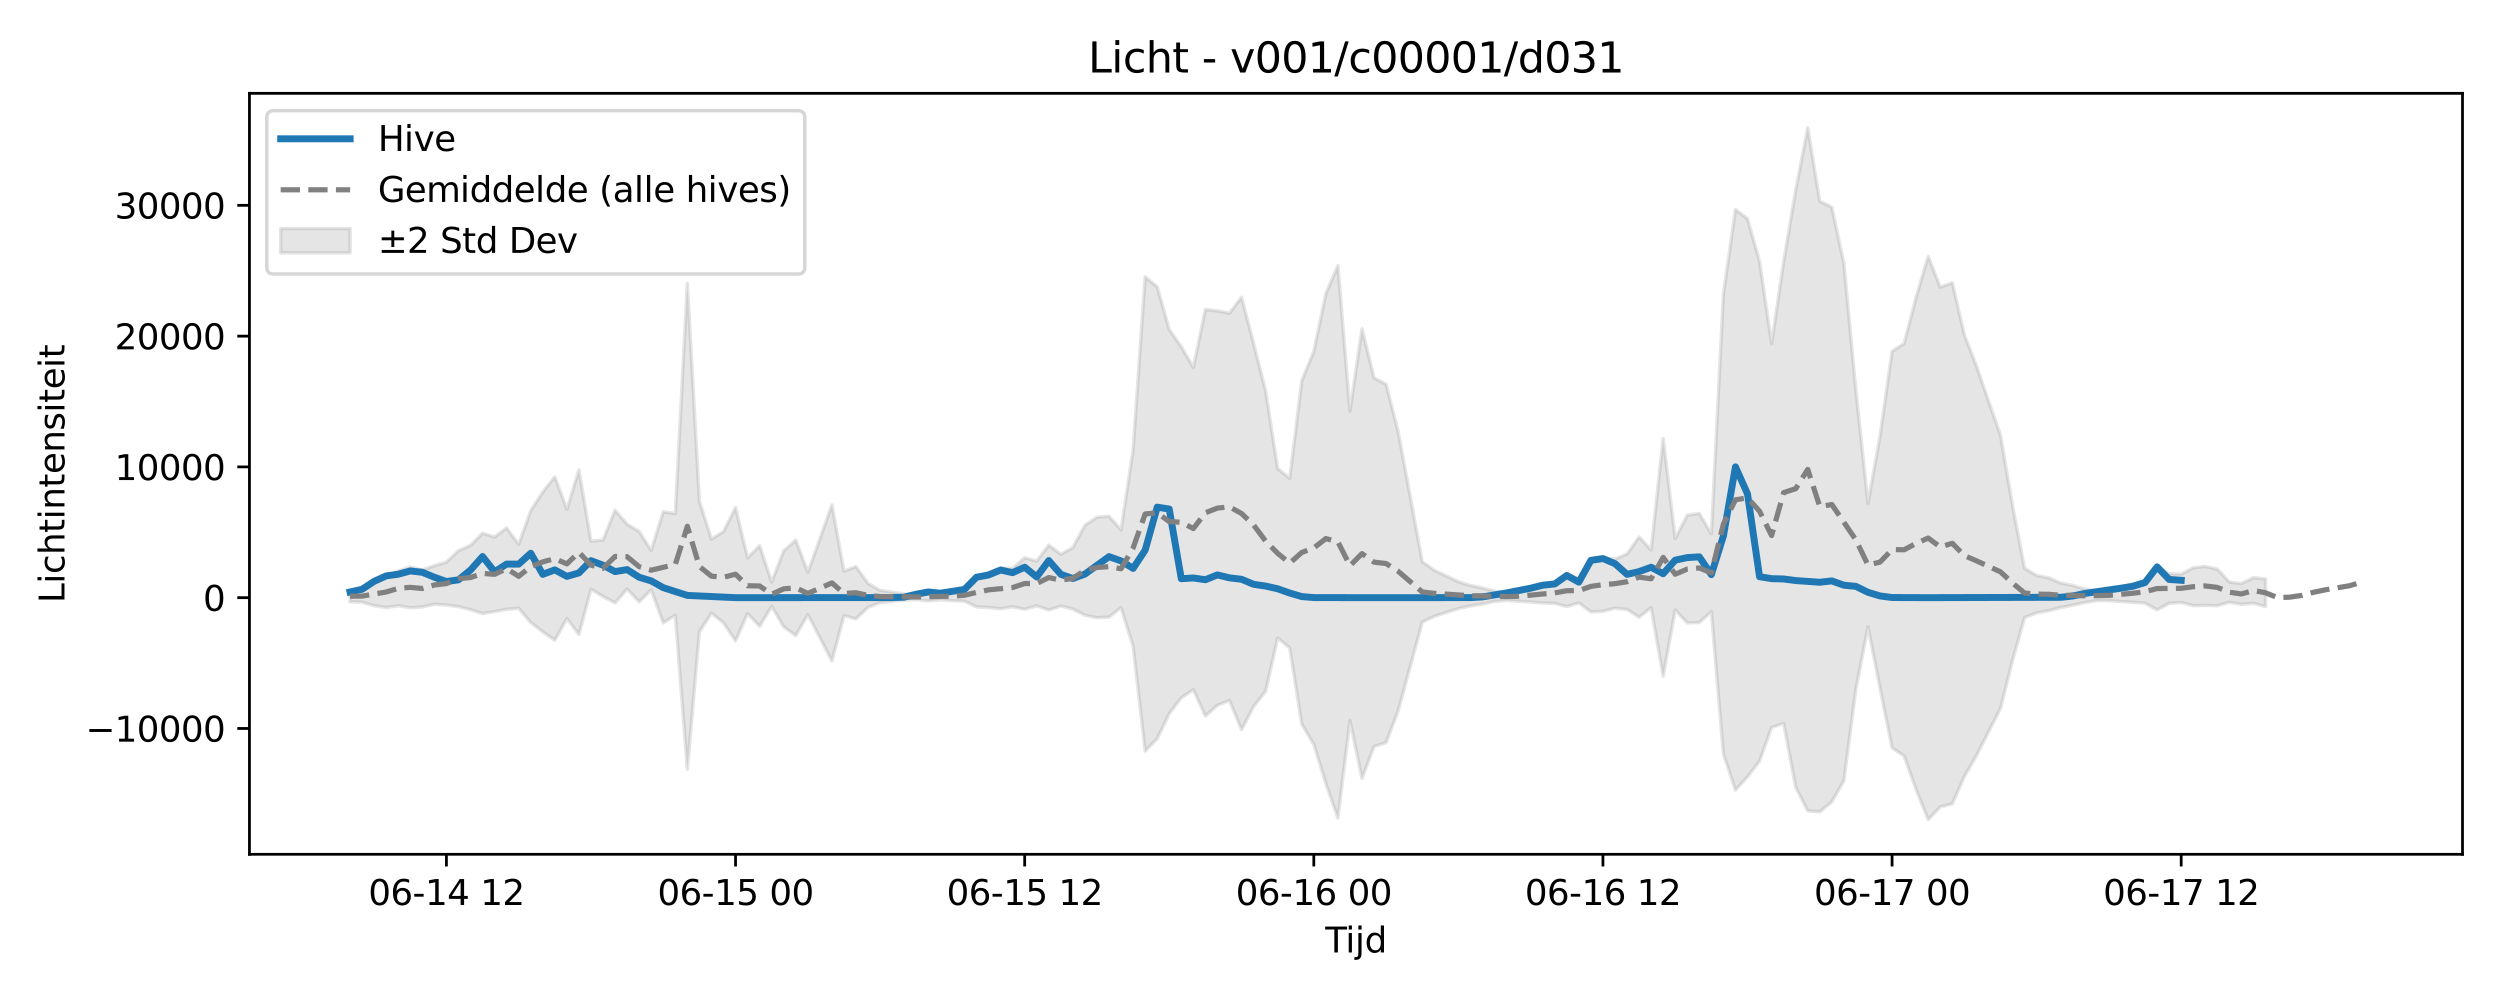 <?xml version="1.0" encoding="utf-8" standalone="no"?>
<!DOCTYPE svg PUBLIC "-//W3C//DTD SVG 1.1//EN"
  "http://www.w3.org/Graphics/SVG/1.1/DTD/svg11.dtd">
<svg xmlns:xlink="http://www.w3.org/1999/xlink" width="720pt" height="288pt" viewBox="0 0 720 288" xmlns="http://www.w3.org/2000/svg" version="1.1">
 <defs>
  <style type="text/css">*{stroke-linejoin: round; stroke-linecap: butt}</style>
 </defs>
 <g id="figure_1">
  <g id="patch_1">
   <path d="M 0 288 
L 720 288 
L 720 0 
L 0 0 
z
" style="fill: #ffffff"/>
  </g>
  <g id="axes_1">
   <g id="patch_2">
    <path d="M 71.84 246.04 
L 709.2 246.04 
L 709.2 26.88 
L 71.84 26.88 
z
" style="fill: #ffffff"/>
   </g>
   <g id="FillBetweenPolyCollection_1">
    <defs>
     <path id="m141f1b1575" d="M 100.811 -117.912 
L 100.811 -114.686 
L 104.28 -114.563 
L 107.75 -113.552 
L 111.22 -113.017 
L 114.689 -113.537 
L 118.159 -112.962 
L 121.628 -113.189 
L 125.098 -113.981 
L 128.567 -113.755 
L 132.037 -113.27 
L 135.507 -112.419 
L 138.976 -111.305 
L 142.446 -111.852 
L 145.915 -112.524 
L 149.385 -112.824 
L 152.854 -108.725 
L 156.324 -106.02 
L 159.794 -103.599 
L 163.263 -109.879 
L 166.733 -105.257 
L 170.202 -118.308 
L 173.672 -116.21 
L 177.141 -114.378 
L 180.611 -118.353 
L 184.081 -114.666 
L 187.55 -118.114 
L 191.02 -108.609 
L 194.489 -110.822 
L 197.959 -66.468 
L 201.428 -106.007 
L 204.898 -111.414 
L 208.368 -108.592 
L 211.837 -103.433 
L 215.307 -111.276 
L 218.776 -107.619 
L 222.246 -113.359 
L 225.715 -107.466 
L 229.185 -104.97 
L 232.655 -111.023 
L 236.124 -104.342 
L 239.594 -97.64 
L 243.063 -110.677 
L 246.533 -109.77 
L 250.002 -113.078 
L 253.472 -114.436 
L 256.942 -114.77 
L 260.411 -115.189 
L 263.881 -115.306 
L 267.35 -114.942 
L 270.82 -115.244 
L 274.289 -114.998 
L 277.759 -114.866 
L 281.229 -113.23 
L 284.698 -113.044 
L 288.168 -112.66 
L 291.637 -113.239 
L 295.107 -112.528 
L 298.576 -113.501 
L 302.046 -112.327 
L 305.516 -113.439 
L 308.985 -112.608 
L 312.455 -110.806 
L 315.924 -110.104 
L 319.394 -110.277 
L 322.863 -112.992 
L 326.333 -101.89 
L 329.803 -71.683 
L 333.272 -75.268 
L 336.742 -82.468 
L 340.211 -87.041 
L 343.681 -89.355 
L 347.15 -81.78 
L 350.62 -84.889 
L 354.09 -86.26 
L 357.559 -77.827 
L 361.029 -84.499 
L 364.498 -88.916 
L 367.968 -104.244 
L 371.437 -101.375 
L 374.907 -79.444 
L 378.377 -73.642 
L 381.846 -62.376 
L 385.316 -52.418 
L 388.785 -80.473 
L 392.255 -63.826 
L 395.724 -73.025 
L 399.194 -74.1 
L 402.663 -83.255 
L 406.133 -95.965 
L 409.603 -108.8 
L 413.072 -110.491 
L 416.542 -111.6 
L 420.011 -112.74 
L 423.481 -113.486 
L 426.95 -114.028 
L 430.42 -114.79 
L 433.89 -115.094 
L 437.359 -114.845 
L 440.829 -114.636 
L 444.298 -114.327 
L 447.768 -114.222 
L 451.237 -113.313 
L 454.707 -114.359 
L 458.177 -111.776 
L 461.646 -111.935 
L 465.116 -112.846 
L 468.585 -112.479 
L 472.055 -110.222 
L 475.524 -112.992 
L 478.994 -93.24 
L 482.464 -112.322 
L 485.933 -108.594 
L 489.403 -108.699 
L 492.872 -111.795 
L 496.342 -70.836 
L 499.811 -60.452 
L 503.281 -64.278 
L 506.751 -68.81 
L 510.22 -78.476 
L 513.69 -79.66 
L 517.159 -61.293 
L 520.629 -54.452 
L 524.098 -54.183 
L 527.568 -57.09 
L 531.038 -63.171 
L 534.507 -89.601 
L 537.977 -107.462 
L 541.446 -89.863 
L 544.916 -72.619 
L 548.385 -70.278 
L 551.855 -60.569 
L 555.325 -51.922 
L 558.794 -55.627 
L 562.264 -56.511 
L 565.733 -64.367 
L 569.203 -70.363 
L 572.672 -77.191 
L 576.142 -83.973 
L 579.612 -97.808 
L 583.081 -110.126 
L 586.551 -111.491 
L 590.02 -112.103 
L 593.49 -113.029 
L 596.959 -113.68 
L 600.429 -114.492 
L 603.899 -115.014 
L 607.368 -115.028 
L 610.838 -114.758 
L 614.307 -114.543 
L 617.777 -114.287 
L 621.246 -112.358 
L 624.716 -114.237 
L 628.186 -114.486 
L 631.655 -113.587 
L 635.125 -113.631 
L 638.594 -113.548 
L 642.064 -114.55 
L 645.533 -113.93 
L 649.003 -114.247 
L 652.473 -113.293 
L 652.473 -121.265 
L 652.473 -121.265 
L 649.003 -121.643 
L 645.533 -119.931 
L 642.064 -120.362 
L 638.594 -124.099 
L 635.125 -124.874 
L 631.655 -124.482 
L 628.186 -122.652 
L 624.716 -122.757 
L 621.246 -124.638 
L 617.777 -120.891 
L 614.307 -119.754 
L 610.838 -118.877 
L 607.368 -118.033 
L 603.899 -117.935 
L 600.429 -118.308 
L 596.959 -119.409 
L 593.49 -120.079 
L 590.02 -121.572 
L 586.551 -122.289 
L 583.081 -124.29 
L 579.612 -142.348 
L 576.142 -162.632 
L 572.672 -172.579 
L 569.203 -182.625 
L 565.733 -191.58 
L 562.264 -206.559 
L 558.794 -205.293 
L 555.325 -214.15 
L 551.855 -202.442 
L 548.385 -189.061 
L 544.916 -186.802 
L 541.446 -162.38 
L 537.977 -143.054 
L 534.507 -175.39 
L 531.038 -212.144 
L 527.568 -228.309 
L 524.098 -230.022 
L 520.629 -251.158 
L 517.159 -233.223 
L 513.69 -212.592 
L 510.22 -189.072 
L 506.751 -212.71 
L 503.281 -225.005 
L 499.811 -227.648 
L 496.342 -203.333 
L 492.872 -134.247 
L 489.403 -140.15 
L 485.933 -139.616 
L 482.464 -132.92 
L 478.994 -161.691 
L 475.524 -129.638 
L 472.055 -133.357 
L 468.585 -128.45 
L 465.116 -126.958 
L 461.646 -127.282 
L 458.177 -126.478 
L 454.707 -121.438 
L 451.237 -122.433 
L 447.768 -120.281 
L 444.298 -119.574 
L 440.829 -118.511 
L 437.359 -117.713 
L 433.89 -117.299 
L 430.42 -117.712 
L 426.95 -118.655 
L 423.481 -119.371 
L 420.011 -120.457 
L 416.542 -122.129 
L 413.072 -123.755 
L 409.603 -126.234 
L 406.133 -145.053 
L 402.663 -163.715 
L 399.194 -177.297 
L 395.724 -179.17 
L 392.255 -193.282 
L 388.785 -169.658 
L 385.316 -211.497 
L 381.846 -203.403 
L 378.377 -186.754 
L 374.907 -178.334 
L 371.437 -150.249 
L 367.968 -153.054 
L 364.498 -175.405 
L 361.029 -189.124 
L 357.559 -202.397 
L 354.09 -197.803 
L 350.62 -198.448 
L 347.15 -198.869 
L 343.681 -182.187 
L 340.211 -188.144 
L 336.742 -193.103 
L 333.272 -205.383 
L 329.803 -208.264 
L 326.333 -158.464 
L 322.863 -135.399 
L 319.394 -139.323 
L 315.924 -139.037 
L 312.455 -136.704 
L 308.985 -130.284 
L 305.516 -128.376 
L 302.046 -131.001 
L 298.576 -126.428 
L 295.107 -127.356 
L 291.637 -124.33 
L 288.168 -124.329 
L 284.698 -123.191 
L 281.229 -121.568 
L 277.759 -118.246 
L 274.289 -117.63 
L 270.82 -117.074 
L 267.35 -117.361 
L 263.881 -116.829 
L 260.411 -116.922 
L 256.942 -117.491 
L 253.472 -117.971 
L 250.002 -119.962 
L 246.533 -124.812 
L 243.063 -123.483 
L 239.594 -142.596 
L 236.124 -132.796 
L 232.655 -123.179 
L 229.185 -132.444 
L 225.715 -129.362 
L 222.246 -120.361 
L 218.776 -130.845 
L 215.307 -127.336 
L 211.837 -141.818 
L 208.368 -134.911 
L 204.898 -132.723 
L 201.428 -143.683 
L 197.959 -206.387 
L 194.489 -140.09 
L 191.02 -140.644 
L 187.55 -129.456 
L 184.081 -134.925 
L 180.611 -136.99 
L 177.141 -141.088 
L 173.672 -132.467 
L 170.202 -132.16 
L 166.733 -152.657 
L 163.263 -141.318 
L 159.794 -150.64 
L 156.324 -146.331 
L 152.854 -140.927 
L 149.385 -131.214 
L 145.915 -135.95 
L 142.446 -133.335 
L 138.976 -134.426 
L 135.507 -130.931 
L 132.037 -129.409 
L 128.567 -126.112 
L 125.098 -125.076 
L 121.628 -123.839 
L 118.159 -124.73 
L 114.689 -123.577 
L 111.22 -121.993 
L 107.75 -120.243 
L 104.28 -118.074 
L 100.811 -117.912 
z
" style="stroke: #808080; stroke-opacity: 0.2"/>
    </defs>
    <g clip-path="url(#p91ae9c53f0)">
     <use xlink:href="#m141f1b1575" x="0" y="288" style="fill: #808080; fill-opacity: 0.2; stroke: #808080; stroke-opacity: 0.2"/>
    </g>
   </g>
   <g id="matplotlib.axis_1">
    <g id="xtick_1">
     <g id="line2d_1">
      <defs>
       <path id="m79f53ee350" d="M 0 0 
L 0 3.5 
" style="stroke: #000000; stroke-width: 0.8"/>
      </defs>
      <g>
       <use xlink:href="#m79f53ee350" x="128.567" y="246.04" style="stroke: #000000; stroke-width: 0.8"/>
      </g>
     </g>
     <g id="text_1">
      <!-- 06-14 12 -->
      <g transform="translate(106.087 260.638) scale(0.1 -0.1)">
       <defs>
        <path id="DejaVuSans-30" d="M 2034 4250 
Q 1547 4250 1301 3770 
Q 1056 3291 1056 2328 
Q 1056 1369 1301 889 
Q 1547 409 2034 409 
Q 2525 409 2770 889 
Q 3016 1369 3016 2328 
Q 3016 3291 2770 3770 
Q 2525 4250 2034 4250 
z
M 2034 4750 
Q 2819 4750 3233 4129 
Q 3647 3509 3647 2328 
Q 3647 1150 3233 529 
Q 2819 -91 2034 -91 
Q 1250 -91 836 529 
Q 422 1150 422 2328 
Q 422 3509 836 4129 
Q 1250 4750 2034 4750 
z
" transform="scale(0.016)"/>
        <path id="DejaVuSans-36" d="M 2113 2584 
Q 1688 2584 1439 2293 
Q 1191 2003 1191 1497 
Q 1191 994 1439 701 
Q 1688 409 2113 409 
Q 2538 409 2786 701 
Q 3034 994 3034 1497 
Q 3034 2003 2786 2293 
Q 2538 2584 2113 2584 
z
M 3366 4563 
L 3366 3988 
Q 3128 4100 2886 4159 
Q 2644 4219 2406 4219 
Q 1781 4219 1451 3797 
Q 1122 3375 1075 2522 
Q 1259 2794 1537 2939 
Q 1816 3084 2150 3084 
Q 2853 3084 3261 2657 
Q 3669 2231 3669 1497 
Q 3669 778 3244 343 
Q 2819 -91 2113 -91 
Q 1303 -91 875 529 
Q 447 1150 447 2328 
Q 447 3434 972 4092 
Q 1497 4750 2381 4750 
Q 2619 4750 2861 4703 
Q 3103 4656 3366 4563 
z
" transform="scale(0.016)"/>
        <path id="DejaVuSans-2d" d="M 313 2009 
L 1997 2009 
L 1997 1497 
L 313 1497 
L 313 2009 
z
" transform="scale(0.016)"/>
        <path id="DejaVuSans-31" d="M 794 531 
L 1825 531 
L 1825 4091 
L 703 3866 
L 703 4441 
L 1819 4666 
L 2450 4666 
L 2450 531 
L 3481 531 
L 3481 0 
L 794 0 
L 794 531 
z
" transform="scale(0.016)"/>
        <path id="DejaVuSans-34" d="M 2419 4116 
L 825 1625 
L 2419 1625 
L 2419 4116 
z
M 2253 4666 
L 3047 4666 
L 3047 1625 
L 3713 1625 
L 3713 1100 
L 3047 1100 
L 3047 0 
L 2419 0 
L 2419 1100 
L 313 1100 
L 313 1709 
L 2253 4666 
z
" transform="scale(0.016)"/>
        <path id="DejaVuSans-20" transform="scale(0.016)"/>
        <path id="DejaVuSans-32" d="M 1228 531 
L 3431 531 
L 3431 0 
L 469 0 
L 469 531 
Q 828 903 1448 1529 
Q 2069 2156 2228 2338 
Q 2531 2678 2651 2914 
Q 2772 3150 2772 3378 
Q 2772 3750 2511 3984 
Q 2250 4219 1831 4219 
Q 1534 4219 1204 4116 
Q 875 4013 500 3803 
L 500 4441 
Q 881 4594 1212 4672 
Q 1544 4750 1819 4750 
Q 2544 4750 2975 4387 
Q 3406 4025 3406 3419 
Q 3406 3131 3298 2873 
Q 3191 2616 2906 2266 
Q 2828 2175 2409 1742 
Q 1991 1309 1228 531 
z
" transform="scale(0.016)"/>
       </defs>
       <use xlink:href="#DejaVuSans-30"/>
       <use xlink:href="#DejaVuSans-36" transform="translate(63.623 0)"/>
       <use xlink:href="#DejaVuSans-2d" transform="translate(127.246 0)"/>
       <use xlink:href="#DejaVuSans-31" transform="translate(163.33 0)"/>
       <use xlink:href="#DejaVuSans-34" transform="translate(226.953 0)"/>
       <use xlink:href="#DejaVuSans-20" transform="translate(290.576 0)"/>
       <use xlink:href="#DejaVuSans-31" transform="translate(322.363 0)"/>
       <use xlink:href="#DejaVuSans-32" transform="translate(385.986 0)"/>
      </g>
     </g>
    </g>
    <g id="xtick_2">
     <g id="line2d_2">
      <g>
       <use xlink:href="#m79f53ee350" x="211.837" y="246.04" style="stroke: #000000; stroke-width: 0.8"/>
      </g>
     </g>
     <g id="text_2">
      <!-- 06-15 00 -->
      <g transform="translate(189.357 260.638) scale(0.1 -0.1)">
       <defs>
        <path id="DejaVuSans-35" d="M 691 4666 
L 3169 4666 
L 3169 4134 
L 1269 4134 
L 1269 2991 
Q 1406 3038 1543 3061 
Q 1681 3084 1819 3084 
Q 2600 3084 3056 2656 
Q 3513 2228 3513 1497 
Q 3513 744 3044 326 
Q 2575 -91 1722 -91 
Q 1428 -91 1123 -41 
Q 819 9 494 109 
L 494 744 
Q 775 591 1075 516 
Q 1375 441 1709 441 
Q 2250 441 2565 725 
Q 2881 1009 2881 1497 
Q 2881 1984 2565 2268 
Q 2250 2553 1709 2553 
Q 1456 2553 1204 2497 
Q 953 2441 691 2322 
L 691 4666 
z
" transform="scale(0.016)"/>
       </defs>
       <use xlink:href="#DejaVuSans-30"/>
       <use xlink:href="#DejaVuSans-36" transform="translate(63.623 0)"/>
       <use xlink:href="#DejaVuSans-2d" transform="translate(127.246 0)"/>
       <use xlink:href="#DejaVuSans-31" transform="translate(163.33 0)"/>
       <use xlink:href="#DejaVuSans-35" transform="translate(226.953 0)"/>
       <use xlink:href="#DejaVuSans-20" transform="translate(290.576 0)"/>
       <use xlink:href="#DejaVuSans-30" transform="translate(322.363 0)"/>
       <use xlink:href="#DejaVuSans-30" transform="translate(385.986 0)"/>
      </g>
     </g>
    </g>
    <g id="xtick_3">
     <g id="line2d_3">
      <g>
       <use xlink:href="#m79f53ee350" x="295.107" y="246.04" style="stroke: #000000; stroke-width: 0.8"/>
      </g>
     </g>
     <g id="text_3">
      <!-- 06-15 12 -->
      <g transform="translate(272.626 260.638) scale(0.1 -0.1)">
       <use xlink:href="#DejaVuSans-30"/>
       <use xlink:href="#DejaVuSans-36" transform="translate(63.623 0)"/>
       <use xlink:href="#DejaVuSans-2d" transform="translate(127.246 0)"/>
       <use xlink:href="#DejaVuSans-31" transform="translate(163.33 0)"/>
       <use xlink:href="#DejaVuSans-35" transform="translate(226.953 0)"/>
       <use xlink:href="#DejaVuSans-20" transform="translate(290.576 0)"/>
       <use xlink:href="#DejaVuSans-31" transform="translate(322.363 0)"/>
       <use xlink:href="#DejaVuSans-32" transform="translate(385.986 0)"/>
      </g>
     </g>
    </g>
    <g id="xtick_4">
     <g id="line2d_4">
      <g>
       <use xlink:href="#m79f53ee350" x="378.377" y="246.04" style="stroke: #000000; stroke-width: 0.8"/>
      </g>
     </g>
     <g id="text_4">
      <!-- 06-16 00 -->
      <g transform="translate(355.896 260.638) scale(0.1 -0.1)">
       <use xlink:href="#DejaVuSans-30"/>
       <use xlink:href="#DejaVuSans-36" transform="translate(63.623 0)"/>
       <use xlink:href="#DejaVuSans-2d" transform="translate(127.246 0)"/>
       <use xlink:href="#DejaVuSans-31" transform="translate(163.33 0)"/>
       <use xlink:href="#DejaVuSans-36" transform="translate(226.953 0)"/>
       <use xlink:href="#DejaVuSans-20" transform="translate(290.576 0)"/>
       <use xlink:href="#DejaVuSans-30" transform="translate(322.363 0)"/>
       <use xlink:href="#DejaVuSans-30" transform="translate(385.986 0)"/>
      </g>
     </g>
    </g>
    <g id="xtick_5">
     <g id="line2d_5">
      <g>
       <use xlink:href="#m79f53ee350" x="461.646" y="246.04" style="stroke: #000000; stroke-width: 0.8"/>
      </g>
     </g>
     <g id="text_5">
      <!-- 06-16 12 -->
      <g transform="translate(439.166 260.638) scale(0.1 -0.1)">
       <use xlink:href="#DejaVuSans-30"/>
       <use xlink:href="#DejaVuSans-36" transform="translate(63.623 0)"/>
       <use xlink:href="#DejaVuSans-2d" transform="translate(127.246 0)"/>
       <use xlink:href="#DejaVuSans-31" transform="translate(163.33 0)"/>
       <use xlink:href="#DejaVuSans-36" transform="translate(226.953 0)"/>
       <use xlink:href="#DejaVuSans-20" transform="translate(290.576 0)"/>
       <use xlink:href="#DejaVuSans-31" transform="translate(322.363 0)"/>
       <use xlink:href="#DejaVuSans-32" transform="translate(385.986 0)"/>
      </g>
     </g>
    </g>
    <g id="xtick_6">
     <g id="line2d_6">
      <g>
       <use xlink:href="#m79f53ee350" x="544.916" y="246.04" style="stroke: #000000; stroke-width: 0.8"/>
      </g>
     </g>
     <g id="text_6">
      <!-- 06-17 00 -->
      <g transform="translate(522.435 260.638) scale(0.1 -0.1)">
       <defs>
        <path id="DejaVuSans-37" d="M 525 4666 
L 3525 4666 
L 3525 4397 
L 1831 0 
L 1172 0 
L 2766 4134 
L 525 4134 
L 525 4666 
z
" transform="scale(0.016)"/>
       </defs>
       <use xlink:href="#DejaVuSans-30"/>
       <use xlink:href="#DejaVuSans-36" transform="translate(63.623 0)"/>
       <use xlink:href="#DejaVuSans-2d" transform="translate(127.246 0)"/>
       <use xlink:href="#DejaVuSans-31" transform="translate(163.33 0)"/>
       <use xlink:href="#DejaVuSans-37" transform="translate(226.953 0)"/>
       <use xlink:href="#DejaVuSans-20" transform="translate(290.576 0)"/>
       <use xlink:href="#DejaVuSans-30" transform="translate(322.363 0)"/>
       <use xlink:href="#DejaVuSans-30" transform="translate(385.986 0)"/>
      </g>
     </g>
    </g>
    <g id="xtick_7">
     <g id="line2d_7">
      <g>
       <use xlink:href="#m79f53ee350" x="628.186" y="246.04" style="stroke: #000000; stroke-width: 0.8"/>
      </g>
     </g>
     <g id="text_7">
      <!-- 06-17 12 -->
      <g transform="translate(605.705 260.638) scale(0.1 -0.1)">
       <use xlink:href="#DejaVuSans-30"/>
       <use xlink:href="#DejaVuSans-36" transform="translate(63.623 0)"/>
       <use xlink:href="#DejaVuSans-2d" transform="translate(127.246 0)"/>
       <use xlink:href="#DejaVuSans-31" transform="translate(163.33 0)"/>
       <use xlink:href="#DejaVuSans-37" transform="translate(226.953 0)"/>
       <use xlink:href="#DejaVuSans-20" transform="translate(290.576 0)"/>
       <use xlink:href="#DejaVuSans-31" transform="translate(322.363 0)"/>
       <use xlink:href="#DejaVuSans-32" transform="translate(385.986 0)"/>
      </g>
     </g>
    </g>
    <g id="text_8">
     <!-- Tijd -->
     <g transform="translate(381.67 274.317) scale(0.1 -0.1)">
      <defs>
       <path id="DejaVuSans-54" d="M -19 4666 
L 3928 4666 
L 3928 4134 
L 2272 4134 
L 2272 0 
L 1638 0 
L 1638 4134 
L -19 4134 
L -19 4666 
z
" transform="scale(0.016)"/>
       <path id="DejaVuSans-69" d="M 603 3500 
L 1178 3500 
L 1178 0 
L 603 0 
L 603 3500 
z
M 603 4863 
L 1178 4863 
L 1178 4134 
L 603 4134 
L 603 4863 
z
" transform="scale(0.016)"/>
       <path id="DejaVuSans-6a" d="M 603 3500 
L 1178 3500 
L 1178 -63 
Q 1178 -731 923 -1031 
Q 669 -1331 103 -1331 
L -116 -1331 
L -116 -844 
L 38 -844 
Q 366 -844 484 -692 
Q 603 -541 603 -63 
L 603 3500 
z
M 603 4863 
L 1178 4863 
L 1178 4134 
L 603 4134 
L 603 4863 
z
" transform="scale(0.016)"/>
       <path id="DejaVuSans-64" d="M 2906 2969 
L 2906 4863 
L 3481 4863 
L 3481 0 
L 2906 0 
L 2906 525 
Q 2725 213 2448 61 
Q 2172 -91 1784 -91 
Q 1150 -91 751 415 
Q 353 922 353 1747 
Q 353 2572 751 3078 
Q 1150 3584 1784 3584 
Q 2172 3584 2448 3432 
Q 2725 3281 2906 2969 
z
M 947 1747 
Q 947 1113 1208 752 
Q 1469 391 1925 391 
Q 2381 391 2643 752 
Q 2906 1113 2906 1747 
Q 2906 2381 2643 2742 
Q 2381 3103 1925 3103 
Q 1469 3103 1208 2742 
Q 947 2381 947 1747 
z
" transform="scale(0.016)"/>
      </defs>
      <use xlink:href="#DejaVuSans-54"/>
      <use xlink:href="#DejaVuSans-69" transform="translate(57.959 0)"/>
      <use xlink:href="#DejaVuSans-6a" transform="translate(85.742 0)"/>
      <use xlink:href="#DejaVuSans-64" transform="translate(113.525 0)"/>
     </g>
    </g>
   </g>
   <g id="matplotlib.axis_2">
    <g id="ytick_1">
     <g id="line2d_8">
      <defs>
       <path id="m4f43322759" d="M 0 0 
L -3.5 0 
" style="stroke: #000000; stroke-width: 0.8"/>
      </defs>
      <g>
       <use xlink:href="#m4f43322759" x="71.84" y="209.794" style="stroke: #000000; stroke-width: 0.8"/>
      </g>
     </g>
     <g id="text_9">
      <!-- −10000 -->
      <g transform="translate(24.648 213.593) scale(0.1 -0.1)">
       <defs>
        <path id="DejaVuSans-2212" d="M 678 2272 
L 4684 2272 
L 4684 1741 
L 678 1741 
L 678 2272 
z
" transform="scale(0.016)"/>
       </defs>
       <use xlink:href="#DejaVuSans-2212"/>
       <use xlink:href="#DejaVuSans-31" transform="translate(83.789 0)"/>
       <use xlink:href="#DejaVuSans-30" transform="translate(147.412 0)"/>
       <use xlink:href="#DejaVuSans-30" transform="translate(211.035 0)"/>
       <use xlink:href="#DejaVuSans-30" transform="translate(274.658 0)"/>
       <use xlink:href="#DejaVuSans-30" transform="translate(338.281 0)"/>
      </g>
     </g>
    </g>
    <g id="ytick_2">
     <g id="line2d_9">
      <g>
       <use xlink:href="#m4f43322759" x="71.84" y="172.13" style="stroke: #000000; stroke-width: 0.8"/>
      </g>
     </g>
     <g id="text_10">
      <!-- 0 -->
      <g transform="translate(58.477 175.93) scale(0.1 -0.1)">
       <use xlink:href="#DejaVuSans-30"/>
      </g>
     </g>
    </g>
    <g id="ytick_3">
     <g id="line2d_10">
      <g>
       <use xlink:href="#m4f43322759" x="71.84" y="134.467" style="stroke: #000000; stroke-width: 0.8"/>
      </g>
     </g>
     <g id="text_11">
      <!-- 10000 -->
      <g transform="translate(33.028 138.266) scale(0.1 -0.1)">
       <use xlink:href="#DejaVuSans-31"/>
       <use xlink:href="#DejaVuSans-30" transform="translate(63.623 0)"/>
       <use xlink:href="#DejaVuSans-30" transform="translate(127.246 0)"/>
       <use xlink:href="#DejaVuSans-30" transform="translate(190.869 0)"/>
       <use xlink:href="#DejaVuSans-30" transform="translate(254.492 0)"/>
      </g>
     </g>
    </g>
    <g id="ytick_4">
     <g id="line2d_11">
      <g>
       <use xlink:href="#m4f43322759" x="71.84" y="96.803" style="stroke: #000000; stroke-width: 0.8"/>
      </g>
     </g>
     <g id="text_12">
      <!-- 20000 -->
      <g transform="translate(33.028 100.602) scale(0.1 -0.1)">
       <use xlink:href="#DejaVuSans-32"/>
       <use xlink:href="#DejaVuSans-30" transform="translate(63.623 0)"/>
       <use xlink:href="#DejaVuSans-30" transform="translate(127.246 0)"/>
       <use xlink:href="#DejaVuSans-30" transform="translate(190.869 0)"/>
       <use xlink:href="#DejaVuSans-30" transform="translate(254.492 0)"/>
      </g>
     </g>
    </g>
    <g id="ytick_5">
     <g id="line2d_12">
      <g>
       <use xlink:href="#m4f43322759" x="71.84" y="59.139" style="stroke: #000000; stroke-width: 0.8"/>
      </g>
     </g>
     <g id="text_13">
      <!-- 30000 -->
      <g transform="translate(33.028 62.938) scale(0.1 -0.1)">
       <defs>
        <path id="DejaVuSans-33" d="M 2597 2516 
Q 3050 2419 3304 2112 
Q 3559 1806 3559 1356 
Q 3559 666 3084 287 
Q 2609 -91 1734 -91 
Q 1441 -91 1130 -33 
Q 819 25 488 141 
L 488 750 
Q 750 597 1062 519 
Q 1375 441 1716 441 
Q 2309 441 2620 675 
Q 2931 909 2931 1356 
Q 2931 1769 2642 2001 
Q 2353 2234 1838 2234 
L 1294 2234 
L 1294 2753 
L 1863 2753 
Q 2328 2753 2575 2939 
Q 2822 3125 2822 3475 
Q 2822 3834 2567 4026 
Q 2313 4219 1838 4219 
Q 1578 4219 1281 4162 
Q 984 4106 628 3988 
L 628 4550 
Q 988 4650 1302 4700 
Q 1616 4750 1894 4750 
Q 2613 4750 3031 4423 
Q 3450 4097 3450 3541 
Q 3450 3153 3228 2886 
Q 3006 2619 2597 2516 
z
" transform="scale(0.016)"/>
       </defs>
       <use xlink:href="#DejaVuSans-33"/>
       <use xlink:href="#DejaVuSans-30" transform="translate(63.623 0)"/>
       <use xlink:href="#DejaVuSans-30" transform="translate(127.246 0)"/>
       <use xlink:href="#DejaVuSans-30" transform="translate(190.869 0)"/>
       <use xlink:href="#DejaVuSans-30" transform="translate(254.492 0)"/>
      </g>
     </g>
    </g>
    <g id="text_14">
     <!-- Lichtintensiteit -->
     <g transform="translate(18.568 173.656) rotate(-90) scale(0.1 -0.1)">
      <defs>
       <path id="DejaVuSans-4c" d="M 628 4666 
L 1259 4666 
L 1259 531 
L 3531 531 
L 3531 0 
L 628 0 
L 628 4666 
z
" transform="scale(0.016)"/>
       <path id="DejaVuSans-63" d="M 3122 3366 
L 3122 2828 
Q 2878 2963 2633 3030 
Q 2388 3097 2138 3097 
Q 1578 3097 1268 2742 
Q 959 2388 959 1747 
Q 959 1106 1268 751 
Q 1578 397 2138 397 
Q 2388 397 2633 464 
Q 2878 531 3122 666 
L 3122 134 
Q 2881 22 2623 -34 
Q 2366 -91 2075 -91 
Q 1284 -91 818 406 
Q 353 903 353 1747 
Q 353 2603 823 3093 
Q 1294 3584 2113 3584 
Q 2378 3584 2631 3529 
Q 2884 3475 3122 3366 
z
" transform="scale(0.016)"/>
       <path id="DejaVuSans-68" d="M 3513 2113 
L 3513 0 
L 2938 0 
L 2938 2094 
Q 2938 2591 2744 2837 
Q 2550 3084 2163 3084 
Q 1697 3084 1428 2787 
Q 1159 2491 1159 1978 
L 1159 0 
L 581 0 
L 581 4863 
L 1159 4863 
L 1159 2956 
Q 1366 3272 1645 3428 
Q 1925 3584 2291 3584 
Q 2894 3584 3203 3211 
Q 3513 2838 3513 2113 
z
" transform="scale(0.016)"/>
       <path id="DejaVuSans-74" d="M 1172 4494 
L 1172 3500 
L 2356 3500 
L 2356 3053 
L 1172 3053 
L 1172 1153 
Q 1172 725 1289 603 
Q 1406 481 1766 481 
L 2356 481 
L 2356 0 
L 1766 0 
Q 1100 0 847 248 
Q 594 497 594 1153 
L 594 3053 
L 172 3053 
L 172 3500 
L 594 3500 
L 594 4494 
L 1172 4494 
z
" transform="scale(0.016)"/>
       <path id="DejaVuSans-6e" d="M 3513 2113 
L 3513 0 
L 2938 0 
L 2938 2094 
Q 2938 2591 2744 2837 
Q 2550 3084 2163 3084 
Q 1697 3084 1428 2787 
Q 1159 2491 1159 1978 
L 1159 0 
L 581 0 
L 581 3500 
L 1159 3500 
L 1159 2956 
Q 1366 3272 1645 3428 
Q 1925 3584 2291 3584 
Q 2894 3584 3203 3211 
Q 3513 2838 3513 2113 
z
" transform="scale(0.016)"/>
       <path id="DejaVuSans-65" d="M 3597 1894 
L 3597 1613 
L 953 1613 
Q 991 1019 1311 708 
Q 1631 397 2203 397 
Q 2534 397 2845 478 
Q 3156 559 3463 722 
L 3463 178 
Q 3153 47 2828 -22 
Q 2503 -91 2169 -91 
Q 1331 -91 842 396 
Q 353 884 353 1716 
Q 353 2575 817 3079 
Q 1281 3584 2069 3584 
Q 2775 3584 3186 3129 
Q 3597 2675 3597 1894 
z
M 3022 2063 
Q 3016 2534 2758 2815 
Q 2500 3097 2075 3097 
Q 1594 3097 1305 2825 
Q 1016 2553 972 2059 
L 3022 2063 
z
" transform="scale(0.016)"/>
       <path id="DejaVuSans-73" d="M 2834 3397 
L 2834 2853 
Q 2591 2978 2328 3040 
Q 2066 3103 1784 3103 
Q 1356 3103 1142 2972 
Q 928 2841 928 2578 
Q 928 2378 1081 2264 
Q 1234 2150 1697 2047 
L 1894 2003 
Q 2506 1872 2764 1633 
Q 3022 1394 3022 966 
Q 3022 478 2636 193 
Q 2250 -91 1575 -91 
Q 1294 -91 989 -36 
Q 684 19 347 128 
L 347 722 
Q 666 556 975 473 
Q 1284 391 1588 391 
Q 1994 391 2212 530 
Q 2431 669 2431 922 
Q 2431 1156 2273 1281 
Q 2116 1406 1581 1522 
L 1381 1569 
Q 847 1681 609 1914 
Q 372 2147 372 2553 
Q 372 3047 722 3315 
Q 1072 3584 1716 3584 
Q 2034 3584 2315 3537 
Q 2597 3491 2834 3397 
z
" transform="scale(0.016)"/>
      </defs>
      <use xlink:href="#DejaVuSans-4c"/>
      <use xlink:href="#DejaVuSans-69" transform="translate(55.713 0)"/>
      <use xlink:href="#DejaVuSans-63" transform="translate(83.496 0)"/>
      <use xlink:href="#DejaVuSans-68" transform="translate(138.477 0)"/>
      <use xlink:href="#DejaVuSans-74" transform="translate(201.855 0)"/>
      <use xlink:href="#DejaVuSans-69" transform="translate(241.064 0)"/>
      <use xlink:href="#DejaVuSans-6e" transform="translate(268.848 0)"/>
      <use xlink:href="#DejaVuSans-74" transform="translate(332.227 0)"/>
      <use xlink:href="#DejaVuSans-65" transform="translate(371.436 0)"/>
      <use xlink:href="#DejaVuSans-6e" transform="translate(432.959 0)"/>
      <use xlink:href="#DejaVuSans-73" transform="translate(496.338 0)"/>
      <use xlink:href="#DejaVuSans-69" transform="translate(548.438 0)"/>
      <use xlink:href="#DejaVuSans-74" transform="translate(576.221 0)"/>
      <use xlink:href="#DejaVuSans-65" transform="translate(615.43 0)"/>
      <use xlink:href="#DejaVuSans-69" transform="translate(676.953 0)"/>
      <use xlink:href="#DejaVuSans-74" transform="translate(704.736 0)"/>
     </g>
    </g>
   </g>
   <g id="line2d_13">
    <path d="M 100.811 170.492 
L 104.28 169.71 
L 107.75 167.435 
L 111.22 165.851 
L 114.689 165.38 
L 118.159 164.431 
L 121.628 164.815 
L 125.098 166.242 
L 128.567 167.477 
L 132.037 166.998 
L 135.507 164.174 
L 138.976 160.276 
L 142.446 164.665 
L 145.915 162.448 
L 149.385 162.47 
L 152.854 159.34 
L 156.324 165.413 
L 159.794 164.125 
L 163.263 165.997 
L 166.733 165.001 
L 170.202 161.471 
L 173.672 162.78 
L 177.141 164.625 
L 180.611 164.042 
L 184.081 166.25 
L 187.55 167.3 
L 191.02 169.247 
L 197.959 171.477 
L 211.837 172.124 
L 256.942 172.107 
L 260.411 171.988 
L 263.881 171.132 
L 267.35 170.487 
L 270.82 170.839 
L 277.759 169.765 
L 281.229 166.237 
L 284.698 165.604 
L 288.168 164.162 
L 291.637 164.927 
L 295.107 163.353 
L 298.576 166.158 
L 302.046 161.446 
L 305.516 165.405 
L 308.985 166.607 
L 312.455 165.345 
L 319.394 160.309 
L 322.863 161.543 
L 326.333 163.704 
L 329.803 158.451 
L 333.272 146.057 
L 336.742 146.604 
L 340.211 166.665 
L 343.681 166.456 
L 347.15 166.967 
L 350.62 165.571 
L 354.09 166.423 
L 357.559 166.83 
L 361.029 168.281 
L 364.498 168.792 
L 367.968 169.569 
L 371.437 170.799 
L 374.907 171.809 
L 378.377 172.101 
L 392.255 172.13 
L 423.481 172.113 
L 426.95 171.917 
L 433.89 170.762 
L 440.829 169.397 
L 444.298 168.536 
L 447.768 168.177 
L 451.237 165.734 
L 454.707 167.661 
L 458.177 161.378 
L 461.646 160.866 
L 465.116 162.324 
L 468.585 165.415 
L 472.055 164.622 
L 475.524 163.369 
L 478.994 165.23 
L 482.464 161.328 
L 485.933 160.583 
L 489.403 160.372 
L 492.872 165.482 
L 496.342 154.366 
L 499.811 134.457 
L 503.281 142.24 
L 506.751 166.091 
L 510.22 166.656 
L 513.69 166.747 
L 517.159 167.201 
L 524.098 167.689 
L 527.568 167.295 
L 531.038 168.541 
L 534.507 168.87 
L 537.977 170.588 
L 541.446 171.627 
L 544.916 172.09 
L 555.325 172.13 
L 593.49 172.019 
L 596.959 171.653 
L 600.429 170.912 
L 610.838 169.4 
L 614.307 168.829 
L 617.777 167.769 
L 621.246 163.261 
L 624.716 166.877 
L 628.186 167.123 
L 628.186 167.123 
" clip-path="url(#p91ae9c53f0)" style="fill: none; stroke: #1f77b4; stroke-width: 2; stroke-linecap: square"/>
   </g>
   <g id="line2d_14">
    <path d="M 100.811 171.701 
L 104.28 171.681 
L 111.22 170.495 
L 114.689 169.443 
L 118.159 169.154 
L 121.628 169.486 
L 125.098 168.471 
L 128.567 168.067 
L 132.037 166.661 
L 135.507 166.325 
L 138.976 165.134 
L 142.446 165.407 
L 145.915 163.763 
L 149.385 165.981 
L 152.854 163.174 
L 156.324 161.825 
L 159.794 160.881 
L 163.263 162.402 
L 166.733 159.043 
L 170.202 162.766 
L 173.672 163.661 
L 177.141 160.267 
L 180.611 160.329 
L 184.081 163.204 
L 187.55 164.215 
L 194.489 162.544 
L 197.959 151.572 
L 201.428 163.155 
L 204.898 165.932 
L 208.368 166.248 
L 211.837 165.375 
L 215.307 168.694 
L 218.776 168.768 
L 222.246 171.14 
L 225.715 169.586 
L 229.185 169.293 
L 232.655 170.899 
L 239.594 167.882 
L 243.063 170.92 
L 246.533 170.709 
L 250.002 171.48 
L 253.472 171.796 
L 263.881 171.932 
L 274.289 171.686 
L 277.759 171.444 
L 281.229 170.601 
L 284.698 169.882 
L 291.637 169.216 
L 295.107 168.058 
L 298.576 168.036 
L 302.046 166.336 
L 305.516 167.093 
L 308.985 166.554 
L 312.455 164.245 
L 315.924 163.429 
L 319.394 163.2 
L 322.863 163.804 
L 326.333 157.823 
L 329.803 148.027 
L 333.272 147.674 
L 336.742 150.215 
L 340.211 150.407 
L 343.681 152.229 
L 347.15 147.676 
L 350.62 146.332 
L 354.09 145.968 
L 357.559 147.888 
L 361.029 151.188 
L 364.498 155.84 
L 367.968 159.351 
L 371.437 162.188 
L 374.907 159.111 
L 378.377 157.802 
L 381.846 155.11 
L 385.316 156.042 
L 388.785 162.935 
L 392.255 159.446 
L 395.724 161.903 
L 399.194 162.302 
L 402.663 164.515 
L 409.603 170.483 
L 413.072 170.877 
L 423.481 171.571 
L 433.89 171.804 
L 437.359 171.721 
L 447.768 170.749 
L 451.237 170.127 
L 454.707 170.101 
L 458.177 168.873 
L 461.646 168.391 
L 465.116 168.098 
L 468.585 167.536 
L 472.055 166.211 
L 475.524 166.685 
L 478.994 160.535 
L 482.464 165.379 
L 485.933 163.895 
L 489.403 163.575 
L 492.872 164.979 
L 496.342 150.915 
L 499.811 143.95 
L 503.281 143.359 
L 506.751 147.24 
L 510.22 154.226 
L 513.69 141.874 
L 517.159 140.742 
L 520.629 135.195 
L 524.098 145.897 
L 527.568 145.3 
L 534.507 155.505 
L 537.977 162.742 
L 541.446 161.879 
L 544.916 158.29 
L 548.385 158.33 
L 551.855 156.495 
L 555.325 154.964 
L 558.794 157.54 
L 562.264 156.465 
L 565.733 160.027 
L 569.203 161.506 
L 576.142 164.698 
L 579.612 167.922 
L 583.081 170.792 
L 586.551 171.11 
L 590.02 171.162 
L 593.49 171.446 
L 596.959 171.455 
L 600.429 171.6 
L 607.368 171.469 
L 614.307 170.851 
L 617.777 170.411 
L 621.246 169.502 
L 628.186 169.431 
L 631.655 168.965 
L 635.125 168.748 
L 638.594 169.177 
L 642.064 170.544 
L 645.533 171.069 
L 649.003 170.055 
L 652.473 170.721 
L 655.942 172.122 
L 659.412 171.982 
L 662.881 171.48 
L 666.351 170.561 
L 669.82 169.849 
L 676.76 168.673 
L 680.229 167.576 
L 680.229 167.576 
" clip-path="url(#p91ae9c53f0)" style="fill: none; stroke-dasharray: 5.55,2.4; stroke-dashoffset: 0; stroke: #808080; stroke-width: 1.5"/>
   </g>
   <g id="patch_3">
    <path d="M 71.84 246.04 
L 71.84 26.88 
" style="fill: none; stroke: #000000; stroke-width: 0.8; stroke-linejoin: miter; stroke-linecap: square"/>
   </g>
   <g id="patch_4">
    <path d="M 709.2 246.04 
L 709.2 26.88 
" style="fill: none; stroke: #000000; stroke-width: 0.8; stroke-linejoin: miter; stroke-linecap: square"/>
   </g>
   <g id="patch_5">
    <path d="M 71.84 246.04 
L 709.2 246.04 
" style="fill: none; stroke: #000000; stroke-width: 0.8; stroke-linejoin: miter; stroke-linecap: square"/>
   </g>
   <g id="patch_6">
    <path d="M 71.84 26.88 
L 709.2 26.88 
" style="fill: none; stroke: #000000; stroke-width: 0.8; stroke-linejoin: miter; stroke-linecap: square"/>
   </g>
   <g id="text_15">
    <!-- Licht - v001/c00001/d031 -->
    <g transform="translate(313.383 20.88) scale(0.12 -0.12)">
     <defs>
      <path id="DejaVuSans-76" d="M 191 3500 
L 800 3500 
L 1894 563 
L 2988 3500 
L 3597 3500 
L 2284 0 
L 1503 0 
L 191 3500 
z
" transform="scale(0.016)"/>
      <path id="DejaVuSans-2f" d="M 1625 4666 
L 2156 4666 
L 531 -594 
L 0 -594 
L 1625 4666 
z
" transform="scale(0.016)"/>
     </defs>
     <use xlink:href="#DejaVuSans-4c"/>
     <use xlink:href="#DejaVuSans-69" transform="translate(55.713 0)"/>
     <use xlink:href="#DejaVuSans-63" transform="translate(83.496 0)"/>
     <use xlink:href="#DejaVuSans-68" transform="translate(138.477 0)"/>
     <use xlink:href="#DejaVuSans-74" transform="translate(201.855 0)"/>
     <use xlink:href="#DejaVuSans-20" transform="translate(241.064 0)"/>
     <use xlink:href="#DejaVuSans-2d" transform="translate(272.852 0)"/>
     <use xlink:href="#DejaVuSans-20" transform="translate(308.936 0)"/>
     <use xlink:href="#DejaVuSans-76" transform="translate(340.723 0)"/>
     <use xlink:href="#DejaVuSans-30" transform="translate(399.902 0)"/>
     <use xlink:href="#DejaVuSans-30" transform="translate(463.525 0)"/>
     <use xlink:href="#DejaVuSans-31" transform="translate(527.148 0)"/>
     <use xlink:href="#DejaVuSans-2f" transform="translate(590.771 0)"/>
     <use xlink:href="#DejaVuSans-63" transform="translate(624.463 0)"/>
     <use xlink:href="#DejaVuSans-30" transform="translate(679.443 0)"/>
     <use xlink:href="#DejaVuSans-30" transform="translate(743.066 0)"/>
     <use xlink:href="#DejaVuSans-30" transform="translate(806.689 0)"/>
     <use xlink:href="#DejaVuSans-30" transform="translate(870.312 0)"/>
     <use xlink:href="#DejaVuSans-31" transform="translate(933.936 0)"/>
     <use xlink:href="#DejaVuSans-2f" transform="translate(997.559 0)"/>
     <use xlink:href="#DejaVuSans-64" transform="translate(1031.25 0)"/>
     <use xlink:href="#DejaVuSans-30" transform="translate(1094.727 0)"/>
     <use xlink:href="#DejaVuSans-33" transform="translate(1158.35 0)"/>
     <use xlink:href="#DejaVuSans-31" transform="translate(1221.973 0)"/>
    </g>
   </g>
   <g id="legend_1">
    <g id="patch_7">
     <path d="M 78.84 78.914 
L 229.784 78.914 
Q 231.784 78.914 231.784 76.914 
L 231.784 33.88 
Q 231.784 31.88 229.784 31.88 
L 78.84 31.88 
Q 76.84 31.88 76.84 33.88 
L 76.84 76.914 
Q 76.84 78.914 78.84 78.914 
z
" style="fill: #ffffff; opacity: 0.8; stroke: #cccccc; stroke-linejoin: miter"/>
    </g>
    <g id="line2d_15">
     <path d="M 80.84 39.978 
L 90.84 39.978 
L 100.84 39.978 
" style="fill: none; stroke: #1f77b4; stroke-width: 2; stroke-linecap: square"/>
    </g>
    <g id="text_16">
     <!-- Hive -->
     <g transform="translate(108.84 43.478) scale(0.1 -0.1)">
      <defs>
       <path id="DejaVuSans-48" d="M 628 4666 
L 1259 4666 
L 1259 2753 
L 3553 2753 
L 3553 4666 
L 4184 4666 
L 4184 0 
L 3553 0 
L 3553 2222 
L 1259 2222 
L 1259 0 
L 628 0 
L 628 4666 
z
" transform="scale(0.016)"/>
      </defs>
      <use xlink:href="#DejaVuSans-48"/>
      <use xlink:href="#DejaVuSans-69" transform="translate(75.195 0)"/>
      <use xlink:href="#DejaVuSans-76" transform="translate(102.979 0)"/>
      <use xlink:href="#DejaVuSans-65" transform="translate(162.158 0)"/>
     </g>
    </g>
    <g id="line2d_16">
     <path d="M 80.84 54.657 
L 90.84 54.657 
L 100.84 54.657 
" style="fill: none; stroke-dasharray: 5.55,2.4; stroke-dashoffset: 0; stroke: #808080; stroke-width: 1.5"/>
    </g>
    <g id="text_17">
     <!-- Gemiddelde (alle hives) -->
     <g transform="translate(108.84 58.157) scale(0.1 -0.1)">
      <defs>
       <path id="DejaVuSans-47" d="M 3809 666 
L 3809 1919 
L 2778 1919 
L 2778 2438 
L 4434 2438 
L 4434 434 
Q 4069 175 3628 42 
Q 3188 -91 2688 -91 
Q 1594 -91 976 548 
Q 359 1188 359 2328 
Q 359 3472 976 4111 
Q 1594 4750 2688 4750 
Q 3144 4750 3555 4637 
Q 3966 4525 4313 4306 
L 4313 3634 
Q 3963 3931 3569 4081 
Q 3175 4231 2741 4231 
Q 1884 4231 1454 3753 
Q 1025 3275 1025 2328 
Q 1025 1384 1454 906 
Q 1884 428 2741 428 
Q 3075 428 3337 486 
Q 3600 544 3809 666 
z
" transform="scale(0.016)"/>
       <path id="DejaVuSans-6d" d="M 3328 2828 
Q 3544 3216 3844 3400 
Q 4144 3584 4550 3584 
Q 5097 3584 5394 3201 
Q 5691 2819 5691 2113 
L 5691 0 
L 5113 0 
L 5113 2094 
Q 5113 2597 4934 2840 
Q 4756 3084 4391 3084 
Q 3944 3084 3684 2787 
Q 3425 2491 3425 1978 
L 3425 0 
L 2847 0 
L 2847 2094 
Q 2847 2600 2669 2842 
Q 2491 3084 2119 3084 
Q 1678 3084 1418 2786 
Q 1159 2488 1159 1978 
L 1159 0 
L 581 0 
L 581 3500 
L 1159 3500 
L 1159 2956 
Q 1356 3278 1631 3431 
Q 1906 3584 2284 3584 
Q 2666 3584 2933 3390 
Q 3200 3197 3328 2828 
z
" transform="scale(0.016)"/>
       <path id="DejaVuSans-6c" d="M 603 4863 
L 1178 4863 
L 1178 0 
L 603 0 
L 603 4863 
z
" transform="scale(0.016)"/>
       <path id="DejaVuSans-28" d="M 1984 4856 
Q 1566 4138 1362 3434 
Q 1159 2731 1159 2009 
Q 1159 1288 1364 580 
Q 1569 -128 1984 -844 
L 1484 -844 
Q 1016 -109 783 600 
Q 550 1309 550 2009 
Q 550 2706 781 3412 
Q 1013 4119 1484 4856 
L 1984 4856 
z
" transform="scale(0.016)"/>
       <path id="DejaVuSans-61" d="M 2194 1759 
Q 1497 1759 1228 1600 
Q 959 1441 959 1056 
Q 959 750 1161 570 
Q 1363 391 1709 391 
Q 2188 391 2477 730 
Q 2766 1069 2766 1631 
L 2766 1759 
L 2194 1759 
z
M 3341 1997 
L 3341 0 
L 2766 0 
L 2766 531 
Q 2569 213 2275 61 
Q 1981 -91 1556 -91 
Q 1019 -91 701 211 
Q 384 513 384 1019 
Q 384 1609 779 1909 
Q 1175 2209 1959 2209 
L 2766 2209 
L 2766 2266 
Q 2766 2663 2505 2880 
Q 2244 3097 1772 3097 
Q 1472 3097 1187 3025 
Q 903 2953 641 2809 
L 641 3341 
Q 956 3463 1253 3523 
Q 1550 3584 1831 3584 
Q 2591 3584 2966 3190 
Q 3341 2797 3341 1997 
z
" transform="scale(0.016)"/>
       <path id="DejaVuSans-29" d="M 513 4856 
L 1013 4856 
Q 1481 4119 1714 3412 
Q 1947 2706 1947 2009 
Q 1947 1309 1714 600 
Q 1481 -109 1013 -844 
L 513 -844 
Q 928 -128 1133 580 
Q 1338 1288 1338 2009 
Q 1338 2731 1133 3434 
Q 928 4138 513 4856 
z
" transform="scale(0.016)"/>
      </defs>
      <use xlink:href="#DejaVuSans-47"/>
      <use xlink:href="#DejaVuSans-65" transform="translate(77.49 0)"/>
      <use xlink:href="#DejaVuSans-6d" transform="translate(139.014 0)"/>
      <use xlink:href="#DejaVuSans-69" transform="translate(236.426 0)"/>
      <use xlink:href="#DejaVuSans-64" transform="translate(264.209 0)"/>
      <use xlink:href="#DejaVuSans-64" transform="translate(327.686 0)"/>
      <use xlink:href="#DejaVuSans-65" transform="translate(391.162 0)"/>
      <use xlink:href="#DejaVuSans-6c" transform="translate(452.686 0)"/>
      <use xlink:href="#DejaVuSans-64" transform="translate(480.469 0)"/>
      <use xlink:href="#DejaVuSans-65" transform="translate(543.945 0)"/>
      <use xlink:href="#DejaVuSans-20" transform="translate(605.469 0)"/>
      <use xlink:href="#DejaVuSans-28" transform="translate(637.256 0)"/>
      <use xlink:href="#DejaVuSans-61" transform="translate(676.27 0)"/>
      <use xlink:href="#DejaVuSans-6c" transform="translate(737.549 0)"/>
      <use xlink:href="#DejaVuSans-6c" transform="translate(765.332 0)"/>
      <use xlink:href="#DejaVuSans-65" transform="translate(793.115 0)"/>
      <use xlink:href="#DejaVuSans-20" transform="translate(854.639 0)"/>
      <use xlink:href="#DejaVuSans-68" transform="translate(886.426 0)"/>
      <use xlink:href="#DejaVuSans-69" transform="translate(949.805 0)"/>
      <use xlink:href="#DejaVuSans-76" transform="translate(977.588 0)"/>
      <use xlink:href="#DejaVuSans-65" transform="translate(1036.768 0)"/>
      <use xlink:href="#DejaVuSans-73" transform="translate(1098.291 0)"/>
      <use xlink:href="#DejaVuSans-29" transform="translate(1150.391 0)"/>
     </g>
    </g>
    <g id="patch_8">
     <path d="M 80.84 72.835 
L 100.84 72.835 
L 100.84 65.835 
L 80.84 65.835 
z
" style="fill: #808080; fill-opacity: 0.2; stroke: #808080; stroke-opacity: 0.2; stroke-linejoin: miter"/>
    </g>
    <g id="text_18">
     <!-- ±2 Std Dev -->
     <g transform="translate(108.84 72.835) scale(0.1 -0.1)">
      <defs>
       <path id="DejaVuSans-b1" d="M 2944 4013 
L 2944 2803 
L 4684 2803 
L 4684 2272 
L 2944 2272 
L 2944 1063 
L 2419 1063 
L 2419 2272 
L 678 2272 
L 678 2803 
L 2419 2803 
L 2419 4013 
L 2944 4013 
z
M 678 531 
L 4684 531 
L 4684 0 
L 678 0 
L 678 531 
z
" transform="scale(0.016)"/>
       <path id="DejaVuSans-53" d="M 3425 4513 
L 3425 3897 
Q 3066 4069 2747 4153 
Q 2428 4238 2131 4238 
Q 1616 4238 1336 4038 
Q 1056 3838 1056 3469 
Q 1056 3159 1242 3001 
Q 1428 2844 1947 2747 
L 2328 2669 
Q 3034 2534 3370 2195 
Q 3706 1856 3706 1288 
Q 3706 609 3251 259 
Q 2797 -91 1919 -91 
Q 1588 -91 1214 -16 
Q 841 59 441 206 
L 441 856 
Q 825 641 1194 531 
Q 1563 422 1919 422 
Q 2459 422 2753 634 
Q 3047 847 3047 1241 
Q 3047 1584 2836 1778 
Q 2625 1972 2144 2069 
L 1759 2144 
Q 1053 2284 737 2584 
Q 422 2884 422 3419 
Q 422 4038 858 4394 
Q 1294 4750 2059 4750 
Q 2388 4750 2728 4690 
Q 3069 4631 3425 4513 
z
" transform="scale(0.016)"/>
       <path id="DejaVuSans-44" d="M 1259 4147 
L 1259 519 
L 2022 519 
Q 2988 519 3436 956 
Q 3884 1394 3884 2338 
Q 3884 3275 3436 3711 
Q 2988 4147 2022 4147 
L 1259 4147 
z
M 628 4666 
L 1925 4666 
Q 3281 4666 3915 4102 
Q 4550 3538 4550 2338 
Q 4550 1131 3912 565 
Q 3275 0 1925 0 
L 628 0 
L 628 4666 
z
" transform="scale(0.016)"/>
      </defs>
      <use xlink:href="#DejaVuSans-b1"/>
      <use xlink:href="#DejaVuSans-32" transform="translate(83.789 0)"/>
      <use xlink:href="#DejaVuSans-20" transform="translate(147.412 0)"/>
      <use xlink:href="#DejaVuSans-53" transform="translate(179.199 0)"/>
      <use xlink:href="#DejaVuSans-74" transform="translate(242.676 0)"/>
      <use xlink:href="#DejaVuSans-64" transform="translate(281.885 0)"/>
      <use xlink:href="#DejaVuSans-20" transform="translate(345.361 0)"/>
      <use xlink:href="#DejaVuSans-44" transform="translate(377.148 0)"/>
      <use xlink:href="#DejaVuSans-65" transform="translate(454.15 0)"/>
      <use xlink:href="#DejaVuSans-76" transform="translate(515.674 0)"/>
     </g>
    </g>
   </g>
  </g>
 </g>
 <defs>
  <clipPath id="p91ae9c53f0">
   <rect x="71.84" y="26.88" width="637.36" height="219.16"/>
  </clipPath>
 </defs>
</svg>
